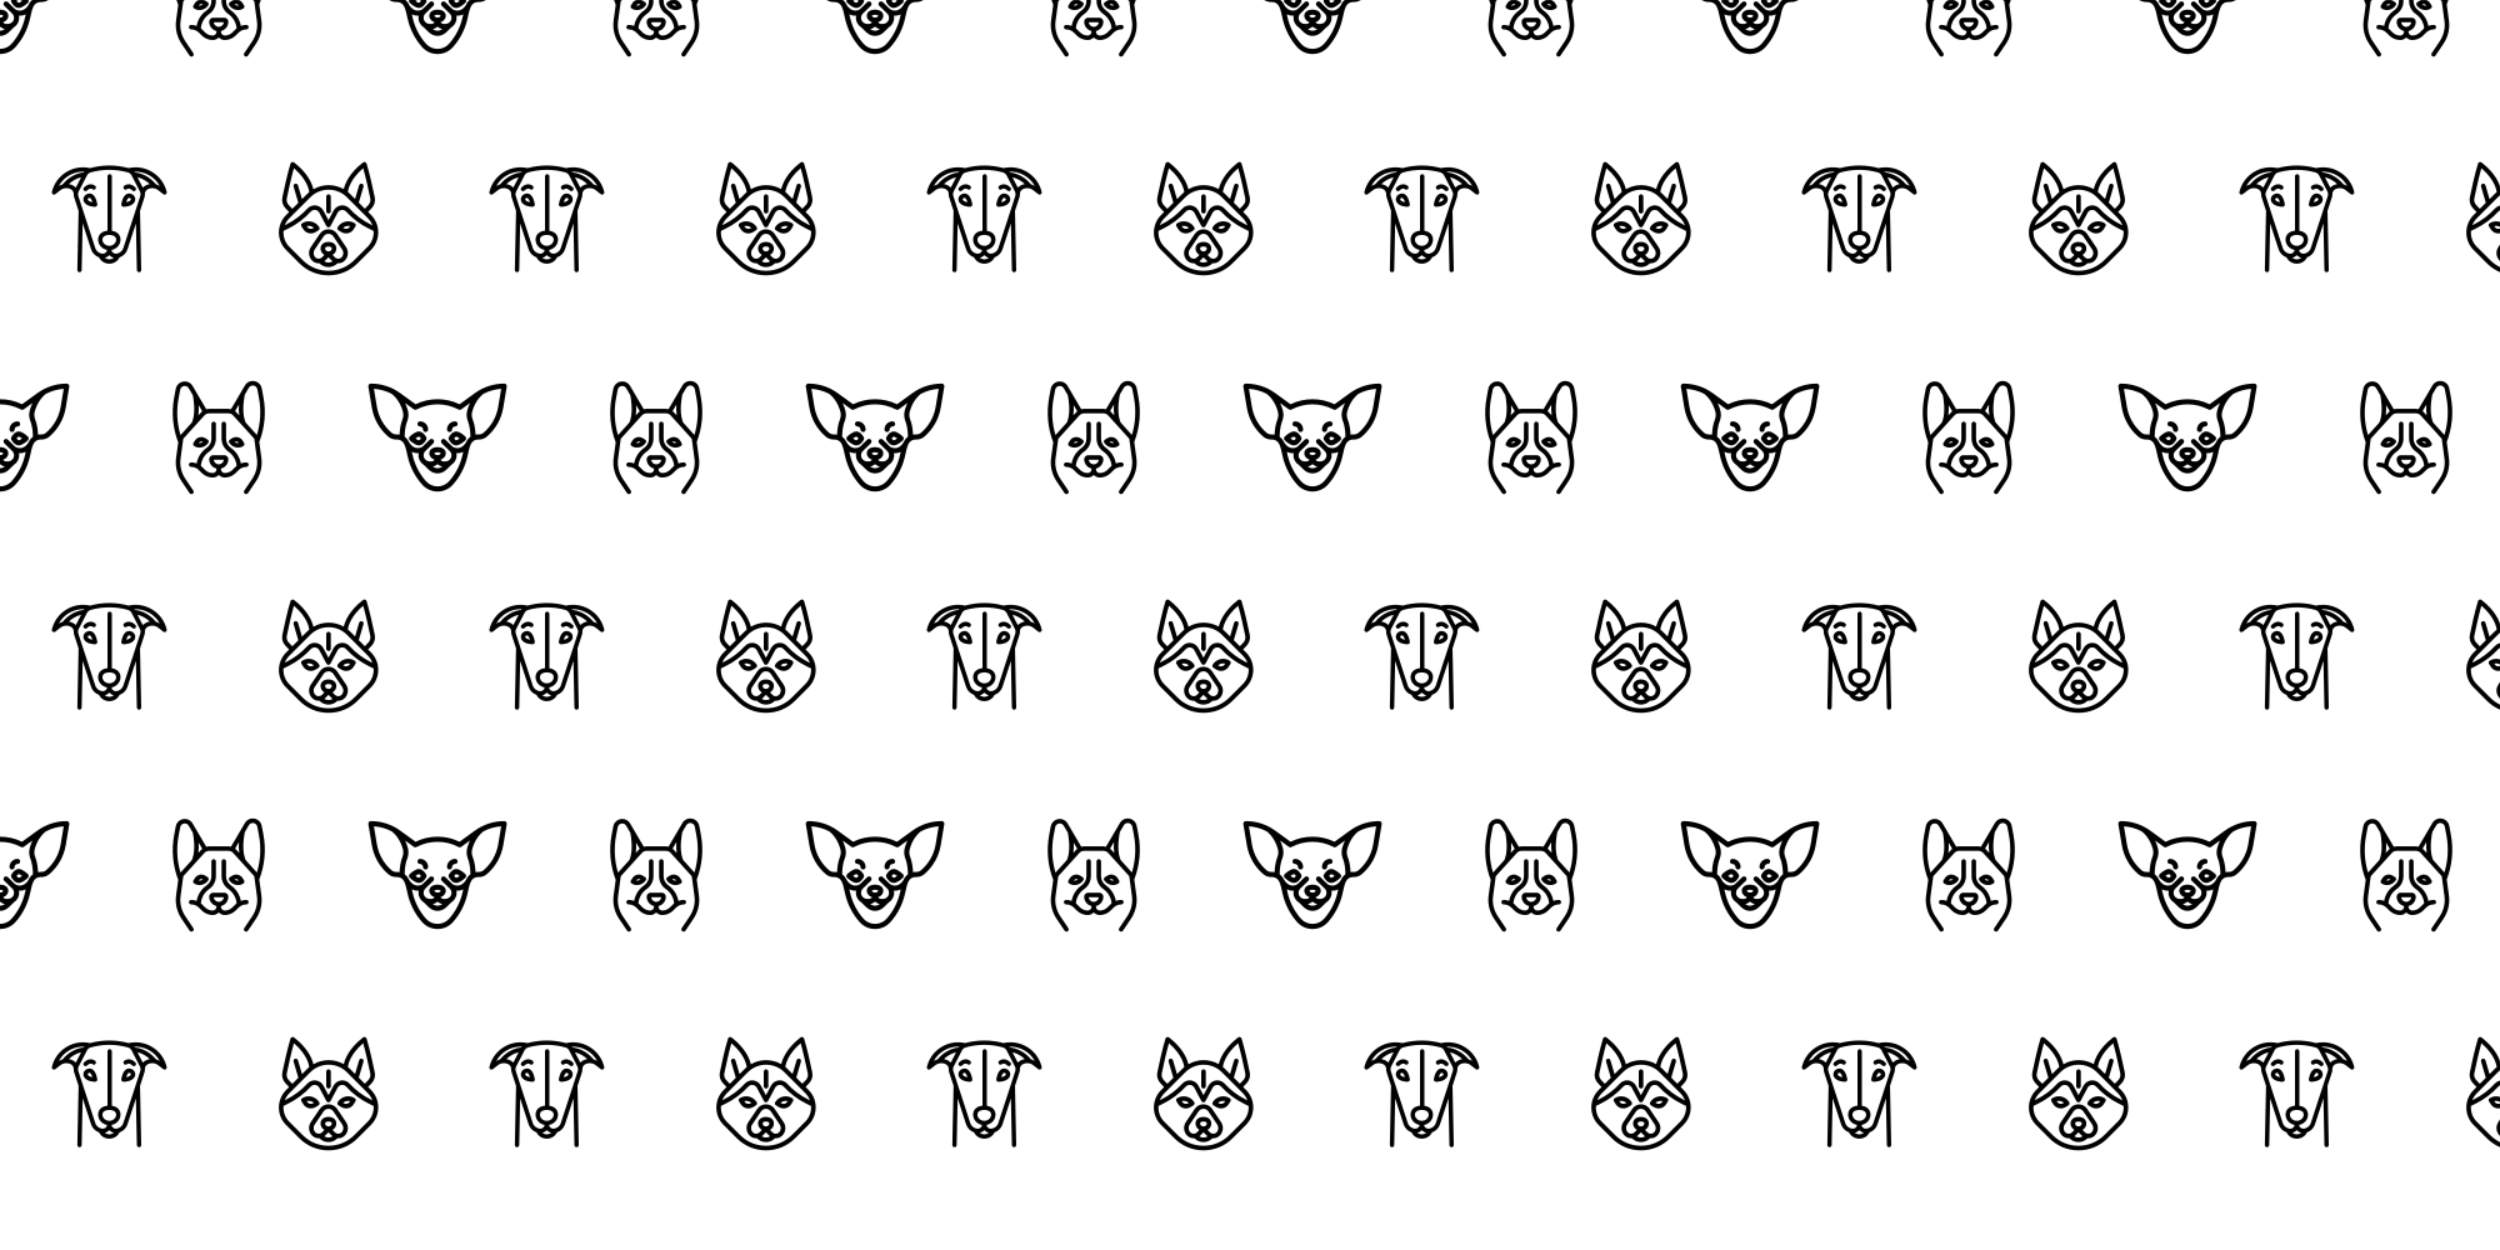<svg height="1000" viewBox="0 0 2000 1000" width="2000" xmlns="http://www.w3.org/2000/svg" xmlns:xlink="http://www.w3.org/1999/xlink"><defs><g id="a" transform="matrix(.228 0 0 .228 -55.358 294.642)"><path d="m483.867 56.84c-1.71-2.019-4.222-3.183-6.867-3.183-37.238 0-72.853 11.558-102.994 33.425l-53.848 39.066c-48.719-23.665-105.599-23.664-154.317 0l-53.847-39.066c-30.141-21.866-65.756-33.425-102.994-33.425-2.646 0-5.157 1.164-6.867 3.183s-2.445 4.688-2.01 7.297l12.304 73.822c6.6 39.601 27.043 75.774 57.565 101.856 8.314 7.105 18.906 10.703 29.829 10.126 11.252-.591 21.538 5.654 26.201 15.913 2.923 6.431 5.199 13.184 6.765 20.072l5.225 22.991c8.323 36.62 25.871 70.847 50.747 98.981 13.735 15.534 33.505 24.443 54.242 24.443 20.736 0 40.506-8.909 54.241-24.443 24.876-28.134 42.424-62.361 50.747-98.981l5.225-22.991c1.565-6.888 3.841-13.642 6.765-20.073 4.663-10.259 14.947-16.503 26.201-15.913 10.925.574 21.515-3.021 29.829-10.126 30.522-26.082 50.966-62.255 57.565-101.856l12.304-73.823c.435-2.608-.301-5.277-2.011-7.295zm-384.992 175.127c-6.297.332-12.398-1.741-17.189-5.835-27.308-23.336-45.599-55.7-51.504-91.131l-10.498-62.988c21.996 1.47 43.181 7.483 62.544 17.697 18.71 15.148 31.504 35.575 39.091 62.441 2.456 8.699 1.958 18.161-1.404 26.643-7.713 19.462-9.724 40.6-10.137 53.902-2.755-.52-10.086-.772-10.903-.729zm184.882 164.009c-10.321 11.672-25.176 18.367-40.757 18.367s-30.437-6.694-40.757-18.367c-22.882-25.878-39.023-57.362-46.679-91.047l-2.674-11.765c2.676 1.29 5.45 2.325 8.323 3.095 4.288 1.15 8.434 1.604 12.309 1.604 1.102 0 2.176-.043 3.231-.11-.499 2.509-.754 5.07-.754 7.665 0 14.19 7.572 26.645 18.887 33.538l17.18 16.806c8.817 8.625 19.875 12.938 30.933 12.938s22.116-4.313 30.934-12.938l17.18-16.806c11.316-6.894 18.887-19.349 18.887-33.539 0-2.604-.255-5.173-.758-7.691 1.146.08 2.311.137 3.513.137 3.874 0 8.022-.454 12.309-1.604 2.761-.741 5.433-1.723 8.012-2.944l-2.64 11.615c-7.656 33.684-23.797 65.168-46.679 91.046zm-40.757-91.478c-6.205 0-11.017-3.393-11.017-6.312 0-1.669 4.524-3.528 11.017-3.528s11.018 1.859 11.018 3.528c0 2.918-4.813 6.312-11.018 6.312zm16.729 39.851c-9.865 8.28-23.593 8.28-33.459 0 6.466-.926 12.275-3.917 16.729-8.287 4.455 4.37 10.264 7.361 16.73 8.287zm83.863-85.942c-.207.454-.401.914-.602 1.371-13.27 21.547-29.496 21.533-38.889 19.099-3.979-1.031-7.59-3.155-10.533-6.023l-23.014-22.427c-3.433-3.345-8.955-3.676-12.516-.466-3.901 3.517-3.969 9.535-.268 13.143l27.816 27.106c2.03 1.974 3.627 4.316 4.745 6.953 1.12 2.648 1.681 5.456 1.669 8.346-.049 11.786-10.001 21.15-21.787 21.15h-6.213c-4.379 0-8.207-2.366-10.303-5.879 10.72-3.576 18.32-12.352 18.32-22.593 0-13.078-11.39-21.528-29.018-21.528s-29.017 8.45-29.017 21.528c0 10.241 7.6 19.017 18.32 22.593-2.096 3.513-5.923 5.879-10.303 5.879h-6.208c-11.773 0-21.724-9.342-21.791-21.115-.017-2.901.546-5.721 1.666-8.372 1.121-2.645 2.719-4.987 4.753-6.966l27.597-26.883c3.433-3.345 3.909-8.855.796-12.499-3.412-3.993-9.429-4.219-13.132-.611l-23.319 22.716c-3.19 3.108-7.162 5.321-11.514 6.268-9.822 2.137-25.809 1.093-38.676-21.287-3.358-7.161-8.375-13.116-14.468-17.514-.107-9.834.601-33.913 8.945-54.968 4.809-12.133 5.517-25.687 1.993-38.166-2.566-9.089-5.684-17.535-9.353-25.393l30.428 22.075c2.771 2.01 6.442 2.274 9.473.682 46.219-24.295 101.406-24.295 147.625 0 3.03 1.593 6.703 1.328 9.473-.682l30.341-22.012c-3.635 7.81-6.719 16.207-9.267 25.231-3.523 12.479-2.815 26.032 1.994 38.165 8.338 21.038 9.041 45.274 8.938 55.069-6.235 4.497-11.345 10.626-14.701 18.01zm112.227-123.407c-5.905 35.431-24.196 67.795-51.504 91.131-4.791 4.094-10.896 6.168-17.189 5.835-3.718-.195-7.37.066-10.9.732-.406-13.296-2.406-34.492-10.14-54.005-3.361-8.482-3.86-17.944-1.404-26.642 7.545-26.718 20.244-47.063 38.785-62.186 19.444-10.311 40.738-16.375 62.85-17.852z"/><path d="m197.16 232.616c-6.113-7.272-12.713-10.959-19.617-10.959-12.597 0-27.87 13.796-32.25 18.024-1.757 1.696-2.75 4.033-2.75 6.476s.993 4.78 2.75 6.476c4.381 4.228 19.653 18.024 32.25 18.024 14.663 0 24.218-16.95 25.985-20.348 1.353-2.603 1.353-5.701 0-8.304-.253-.486-2.582-4.885-6.368-9.389zm-19.617 20.041c-2.165 0-7.008-2.7-12.08-6.489 4.878-3.641 9.802-6.511 12.08-6.511 1.474 0 4.631 2.731 7.399 6.5-2.768 3.769-5.925 6.5-7.399 6.5z"/><path d="m308.458 221.657c-14.663 0-24.218 16.95-25.985 20.348-1.353 2.603-1.353 5.701 0 8.304.253.487 2.582 4.885 6.368 9.389 6.113 7.272 12.713 10.959 19.617 10.959 12.597 0 27.87-13.796 32.25-18.024 1.757-1.696 2.75-4.033 2.75-6.476s-.993-4.78-2.75-6.476c-4.381-4.228-19.653-18.024-32.25-18.024zm0 31c-1.474 0-4.631-2.731-7.399-6.5 2.769-3.769 5.926-6.5 7.399-6.5 2.165 0 7.008 2.7 12.08 6.489-4.879 3.641-9.802 6.511-12.08 6.511z"/><path d="m181.461 186.157c-4.971 0-9 4.03-9 9s4.029 9 9 9c5.79 0 10.5 4.71 10.5 10.5 0 4.97 4.029 9 9 9s9-4.03 9-9c0-15.715-12.785-28.5-28.5-28.5z"/><path d="m294.039 214.657c0-5.79 4.71-10.5 10.5-10.5 4.971 0 9-4.03 9-9s-4.029-9-9-9c-15.715 0-28.5 12.785-28.5 28.5 0 4.97 4.029 9 9 9s9-4.029 9-9z"/></g><g id="b" transform="matrix(.203 0 0 .203 217.502 129.599)"><path d="m390.595 208.366-11.468-11.468 14.143-14.834c10.78-11.307 15.323-27.184 12.154-42.473-6.947-33.512-20.37-95.39-32.209-133.275-.879-2.812-3.078-5.016-5.888-5.9-2.811-.885-5.876-.338-8.206 1.463-55.069 42.554-71.24 84.907-75.973 105.079-36.938-21.032-82.73-20.921-119.575.332-4.633-20.036-20.676-62.622-76.05-105.411-2.329-1.801-5.396-2.348-8.205-1.463-2.811.885-5.01 3.088-5.888 5.9-11.845 37.899-25.265 99.769-32.21 133.276-3.169 15.289 1.374 31.166 12.153 42.473l14.464 15.17-11.787 11.788c-37.999 37.999-37.999 99.828 0 137.826l52.394 52.394c30.598 30.597 71.279 47.448 114.551 47.448s83.952-16.851 114.55-47.448l53.051-53.05c18.407-18.407 28.545-42.881 28.545-68.913-.001-26.033-10.139-50.506-28.546-68.914zm-30.76-183.896c10.595 37.235 21.825 89.164 27.964 118.775 1.969 9.501-.855 19.37-7.557 26.399l-13.846 14.524-23.956-23.956 18.655-63.355c1.403-4.768-1.323-9.771-6.092-11.176-4.77-1.404-9.771 1.323-11.176 6.091l-15.883 53.943-19.314-19.314c-2.974-2.974-6.068-5.758-9.264-8.354 1.13-8.917 8.992-49.699 60.469-93.577zm-293.433 145.174c-6.7-7.029-9.525-16.897-7.556-26.399 6.137-29.605 17.363-81.525 27.961-118.769 28.46 24.3 43.261 47.514 50.796 63.381 7.372 15.524 9.271 26.922 9.725 30.691-2.98 2.454-5.872 5.068-8.657 7.853l-19.822 19.822-16.033-54.451c-1.404-4.768-6.405-7.495-11.176-6.091-4.769 1.404-7.495 6.407-6.092 11.176l18.804 63.863-23.784 23.784zm2.377 52.107 82.621-82.621c19.299-19.299 44.958-29.927 72.251-29.927s52.952 10.628 72.251 29.927l81.965 81.965c8.325 8.326 14.392 18.061 18.243 28.438l-6.56-3.243c-31.588-15.617-59.655-36.727-83.421-62.745-8.507-9.313-21.06-13.927-33.568-12.342-12.513 1.584-23.516 9.18-29.433 20.319l-20.133 37.9-20.133-37.9c-5.918-11.139-16.921-18.735-29.434-20.319-12.52-1.583-25.063 3.03-33.568 12.342-23.767 26.018-51.834 47.128-83.422 62.744l-5.501 2.72c3.941-10.095 9.948-19.365 17.842-27.258zm309.088 111.713-53.051 53.05c-27.197 27.198-63.358 42.176-101.821 42.176-38.464 0-74.625-14.978-101.822-42.176l-52.394-52.394c-15.008-15.008-23.273-34.961-23.273-56.185 0-2.113.105-4.209.267-6.293l18.643-9.218c33.6-16.611 63.454-39.065 88.733-66.74 4.634-5.073 11.2-7.488 18.018-6.625 6.817.863 12.575 4.838 15.799 10.906l28.081 52.862c1.562 2.94 4.619 4.778 7.948 4.778s6.387-1.838 7.948-4.778l28.081-52.862c3.223-6.068 8.98-10.043 15.797-10.906 6.813-.864 13.384 1.551 18.019 6.625 25.279 27.674 55.133 50.129 88.732 66.74l19.333 9.559c1.462 22.075-6.203 44.646-23.038 61.481z"/><path d="m223.323 203.022c4.971 0 9-4.03 9-9v-57.695c0-4.97-4.029-9-9-9s-9 4.03-9 9v57.695c0 4.971 4.029 9 9 9z"/><path d="m257.26 283.275c-7.698-11.402-20.508-18.21-34.266-18.21s-26.567 6.807-34.266 18.21l-35.116 52.012c-11.255 16.671-9.101 39.095 5.122 53.318 7.806 7.805 18.311 11.296 28.538 10.49 9.347 9.621 22.267 15.12 35.72 15.12h.001c13.453 0 26.374-5.5 35.721-15.12.957.075 1.916.123 2.876.123 9.294 0 18.588-3.538 25.663-10.613 14.224-14.224 16.377-36.647 5.121-53.318zm-34.267 112.94c-5.925 0-11.54-1.586-16.427-4.55 1.211-.936 2.382-1.95 3.493-3.06l12.935-12.934 12.934 12.934c1.111 1.111 2.282 2.124 3.494 3.061-4.887 2.963-10.503 4.55-16.429 4.549zm.001-43.756c-7.275 0-13.194-5.199-13.194-11.59 0-2.359 1.286-7.846 13.194-7.846s13.194 5.487 13.194 7.846c.001 6.39-5.918 11.59-13.194 11.59zm51.532 23.418c-7.131 7.133-18.736 7.133-25.869 0l-9.634-9.635c9.078-5.179 15.167-14.614 15.167-25.374 0-15.459-12.536-25.846-31.194-25.846s-31.196 10.387-31.196 25.846c0 10.76 6.088 20.194 15.166 25.374l-9.635 9.635c-7.131 7.133-18.737 7.132-25.868 0-8.142-8.141-9.374-20.976-2.933-30.518l35.116-52.012c4.412-6.534 11.464-10.282 19.348-10.282s14.936 3.748 19.348 10.282l35.115 52.012c6.443 9.542 5.21 22.377-2.931 30.518z"/><path d="m172.284 276.284 11.469-7.14c2.027-1.261 3.469-3.276 4.01-5.601s.137-4.77-1.125-6.796c-14.213-22.83-44.35-29.839-67.178-15.628-4.219 2.627-5.511 8.177-2.884 12.396l7.14 11.47c6.675 10.721 18.206 16.616 29.991 16.616 6.36.001 12.792-1.716 18.577-5.317zm-33.287-20.811-1.674-2.689c9.848-2.615 20.453-.147 28.137 6.546l-2.689 1.674c-8.079 5.03-18.745 2.547-23.774-5.531z"/><path d="m326.528 241.119c-11.059-6.884-24.136-9.051-36.825-6.099-12.688 2.952-23.467 10.668-30.352 21.727-2.627 4.22-1.336 9.77 2.884 12.397l11.47 7.14c5.663 3.525 12.058 5.339 18.567 5.339 2.681 0 5.381-.308 8.057-.93 9.173-2.134 16.966-7.713 21.943-15.708l7.14-11.469c2.626-4.22 1.335-9.77-2.884-12.397zm-19.537 14.354c-2.437 3.914-6.251 6.644-10.741 7.689-4.489 1.044-9.119.278-13.032-2.158l-2.7-1.681c3.751-3.28 8.273-5.61 13.265-6.771 4.99-1.161 10.077-1.067 14.89.221z"/></g><g id="c" transform="matrix(.2 0 0 .2 129.747 304.777)"><path d="m303.004 266.472c7.43 0 14.946-2.005 21.704-6.212 2.026-1.262 3.469-3.276 4.01-5.602.541-2.325.136-4.769-1.126-6.795l-5.78-9.285c-4.271-6.861-10.959-11.649-18.831-13.48-7.873-1.832-15.987-.487-22.847 3.784l-9.285 5.78c-2.026 1.262-3.469 3.276-4.01 5.601s-.136 4.77 1.125 6.796c7.798 12.525 21.27 19.413 35.04 19.413zm-13.358-22.31c2.78-1.73 6.068-2.276 9.256-1.533 3.189.742 5.898 2.681 7.629 5.461l.063.102c-5.965.945-12.113-.486-17.049-3.967z"/><path d="m127.938 260.26c6.759 4.208 14.273 6.212 21.704 6.212 13.769 0 27.243-6.889 35.04-19.414 1.261-2.026 1.666-4.471 1.125-6.796s-1.983-4.339-4.01-5.601l-9.285-5.78c-6.861-4.271-14.976-5.615-22.847-3.784-7.872 1.832-14.56 6.619-18.831 13.48l-5.78 9.285c-1.262 2.026-1.667 4.471-1.126 6.795.541 2.326 1.983 4.341 4.01 5.603zm18.177-12.169c1.73-2.78 4.439-4.719 7.628-5.461 3.19-.742 6.477-.198 9.256 1.533l.102.063c-4.938 3.48-11.084 4.91-17.05 3.966z"/><path d="m388.236 244.215c22.215-57.534 27.903-119.923 16.424-180.545l-6.434-33.979c-2.854-15.077-14.468-26.514-29.587-29.138-15.119-2.623-29.907 4.232-37.675 17.466l-55.643 94.799c-3.447-.834-7.026-1.279-10.672-1.279h-76.653c-3.991 0-7.906.525-11.65 1.521l-54.665-93.133c-7.767-13.235-22.558-20.089-37.674-17.466-15.119 2.623-26.733 14.061-29.587 29.137l-6.434 33.979c-11.446 60.447-5.822 122.649 16.233 180.044l-8.511 62.634c-4.415 32.49 3.501 65.737 22.289 93.617l31.537 46.802c1.738 2.58 4.579 3.972 7.472 3.972 1.73 0 3.479-.498 5.021-1.537 4.122-2.778 5.212-8.371 2.435-12.493l-31.538-46.802c-16.316-24.213-23.198-53.027-19.379-81.135l10.821-79.627 84.741-93.516c4.606-5.083 11.492-7.998 18.892-7.998h76.653c7.399 0 14.285 2.915 18.892 7.998l84.741 93.516 10.821 79.627c3.819 28.107-3.063 56.922-19.38 81.135l-31.537 46.802c-2.777 4.122-1.688 9.715 2.435 12.493s9.715 1.687 12.493-2.435l31.536-46.802c18.788-27.88 26.703-61.127 22.289-93.617zm-314.955-27.738c-14.273-47.767-16.94-98.276-7.609-147.551l6.434-33.979c1.754-9.264 8.888-13.695 14.979-14.752 6.093-1.056 14.301.711 19.074 8.843l16.375 27.899c2.5 12.128 12.147 65.262-1.523 104.123-1.028 2.922-2.606 5.62-4.686 7.916zm82.486-91.027-11.111 12.262c1.783-14.162 1.851-28.394 1.134-41.153l14.469 24.65c-1.597 1.298-3.104 2.709-4.492 4.241zm135.856-4.848 15.358-26.165c-.846 13.292-.868 28.327 1.016 43.281l-11.118-12.269c-1.608-1.773-3.372-3.388-5.256-4.847zm44.698 48.374c-1.978-2.183-3.545-4.715-4.535-7.489-15.685-43.917-1.283-106.425-1.13-107.075 0 0-.074.016-.21.047l16.041-27.329c4.773-8.132 12.983-9.899 19.074-8.843 6.091 1.057 13.225 5.488 14.979 14.752l6.434 33.979c9.423 49.767 6.607 100.792-8.043 148.98z"/><path d="m345.81 334.719c0-4.971-4.029-9-9-9-7.665 0-15.112 1.397-22.068 4.041-4.297-24.9-18.487-47.41-39.576-61.96-12.27-8.466-19.595-22.281-19.595-36.957v-59.11c0-4.971-4.029-9-9-9s-9 4.029-9 9v59.11c0 20.592 10.232 39.946 27.372 51.772 18.95 13.075 31.029 34.079 32.913 56.86-1.701 1.378-3.345 2.845-4.914 4.414l-11.458 11.458c-8.318 8.318-19.377 12.899-31.141 12.899-8.283 0-15.021-6.739-15.021-15.021v-2.901c16.841-4.062 29.394-19.248 29.394-37.319 0-8.853-7.202-16.055-16.055-16.055h-44.679c-8.853 0-16.055 7.202-16.055 16.055 0 18.071 12.553 33.257 29.395 37.319v2.901c0 8.283-6.739 15.021-15.021 15.021-11.763 0-22.822-4.581-31.141-12.898l-11.458-11.458c-1.569-1.569-3.213-3.037-4.914-4.414 1.885-22.78 13.963-43.785 32.913-56.86 17.14-11.826 27.372-31.18 27.372-51.772v-59.11c0-4.971-4.029-9-9-9s-9 4.029-9 9v59.11c0 14.675-7.325 28.491-19.595 36.957-21.089 14.551-35.279 37.059-39.576 61.96-6.957-2.644-14.403-4.041-22.068-4.041-4.971 0-9 4.029-9 9s4.029 9 9 9c11.763 0 22.822 4.581 31.14 12.898l11.458 11.458c11.718 11.717 27.297 18.17 43.868 18.17 9.459 0 17.995-4.004 24.021-10.399 6.026 6.395 14.562 10.399 24.021 10.399 16.571 0 32.15-6.453 43.868-18.171l11.458-11.458c8.318-8.317 19.377-12.898 31.14-12.898 4.973 0 9.002-4.029 9.002-9zm-139.79-19.768h40.605c-.983 10.336-9.713 18.449-20.302 18.449-10.59 0-19.32-8.113-20.303-18.449z"/></g><g id="d" transform="matrix(.193 0 0 .193 41.476 129.116)"><path d="m476.103 126.19c-8.382-34.415-29.593-63.533-59.768-82.03-29.662-18.183-64.541-23.982-98.459-16.437-52.183-14.23-107.179-14.23-159.362 0-33.92-7.546-68.797-1.747-98.459 16.437-30.174 18.497-51.386 47.615-59.767 82.03-.904 3.712.342 7.729 3.47 9.923 1.559 1.093 3.367 1.634 5.17 1.634 1.973 0 3.939-.647 5.565-1.926l20.529-16.146c12.967-10.199 30.977-11.663 44.816-3.644.064.037.127.074.19.111 6.727 3.947 10.736 11.304 10.576 19.102-.098 4.792.589 9.603 2.09 14.204l18.171 55.698-5.109 245.008c-.104 4.969 3.841 9.082 8.811 9.186.064.001.127.002.191.002 4.883 0 8.892-3.907 8.994-8.813l4.035-193.512 35.174 107.816c5.124 15.708 17.506 27.824 32.719 32.999 7.338 15.786 23.827 26.092 42.515 26.092 18.687 0 35.176-10.306 42.515-26.092 15.213-5.175 27.595-17.291 32.719-32.999l35.174-107.816 4.035 193.512c.102 4.906 4.111 8.813 8.994 8.813.063 0 .128 0 .191-.002 4.97-.104 8.914-4.216 8.811-9.186l-5.109-245.008 18.171-55.698c1.501-4.601 2.188-9.412 2.09-14.204-.16-7.798 3.85-15.155 10.576-19.102.063-.037.127-.074.19-.111 13.838-8.019 31.849-6.555 44.816 3.644l20.529 16.146c1.626 1.278 3.592 1.926 5.565 1.926 1.803 0 3.611-.541 5.17-1.634 3.13-2.195 4.376-6.211 3.471-9.923zm-431.461-31.125c-5.546 1.531-10.91 3.873-15.879 7.019 9.512-17.334 23.404-31.976 40.7-42.579 19.818-12.148 42.332-17.902 65.076-16.883-.742.909-1.437 1.857-2.104 2.827-49.862 5.549-80.427 40.3-87.793 49.616zm44.22 5.391c-5.728-3.319-11.938-5.528-18.321-6.656 10.847-9.974 28.226-22.576 51.053-28.175l-22.248 42.962c-2.91-3.04-6.41-5.77-10.484-8.131zm130.769 299.179c6.146-1.425 11.822-4.471 16.526-8.966.712-.68 1.391-1.383 2.038-2.109.647.726 1.326 1.429 2.038 2.109 4.706 4.497 10.383 7.539 16.531 8.963-5.063 3.944-11.618 6.292-18.569 6.292-6.948-.001-13.501-2.347-18.564-6.289zm-9.888-75.401c0-18.027 21.778-19.428 28.453-19.428s28.452 1.401 28.452 19.428c0 14.196-12.764 25.745-28.452 25.745-15.689 0-28.453-11.549-28.453-25.745zm156.841-180.37-70.267 215.386c-4.338 13.296-16.64 22.657-30.611 23.292-4.872.225-9.507-1.513-13.037-4.887-2.976-2.843-4.807-6.524-5.314-10.534 21.242-4.017 37.293-21.718 37.293-42.887 0-19.739-13.748-33.407-35.835-36.67v-225.703c0-4.971-4.029-9-9-9s-9 4.029-9 9v225.304c-23.973 2.362-39.069 16.384-39.069 37.07 0 21.169 16.051 38.87 37.293 42.887-.507 4.009-2.339 7.691-5.314 10.534-3.53 3.374-8.163 5.113-13.037 4.887-13.972-.635-26.273-9.996-30.611-23.292l-70.267-215.386c-2.078-6.368-1.502-13.433 1.578-19.381l34.272-66.181c3.194-6.167 8.862-10.782 15.549-12.659 50.368-14.138 103.614-14.138 153.979 0 6.688 1.877 12.355 6.492 15.549 12.659l34.272 66.181c3.08 5.947 3.655 13.012 1.577 19.38zm20.945-43.408c-4.074 2.361-7.573 5.09-10.484 8.13l-22.248-42.962c22.826 5.6 40.205 18.201 51.052 28.175-6.384 1.128-12.592 3.338-18.32 6.657zm44.22-5.391c-7.365-9.315-37.93-44.067-87.793-49.616-.657-.954-1.341-1.888-2.07-2.783 43.681-1.85 84.726 21.491 105.661 59.367-4.946-3.121-10.282-5.445-15.798-6.968z"/><path d="m333.938 137.015c-10.352-5.933-18.55-4.2-23.605-1.704-7.875 3.891-14.058 12.511-18.376 25.62-2.893 8.782-3.959 16.631-4.003 16.961-.343 2.571.44 5.166 2.149 7.118s4.177 3.071 6.771 3.071c4.634 0 13.794-.429 23.082-3.302 9.959-3.081 17.324-8.065 21.888-14.816 3.576-5.289 4.746-11.648 3.294-17.907-1.465-6.318-5.548-11.801-11.2-15.041zm-7.004 22.868c-3.241 4.793-10.646 7.785-18.68 9.208 2.361-7.926 5.993-15.635 10.053-17.642.32-.158.891-.44 1.846-.44 1.068 0 2.617.353 4.835 1.624 1.324.759 2.278 2.032 2.617 3.493.217.939.278 2.353-.671 3.757z"/><path d="m184.434 160.932c-4.318-13.109-10.5-21.729-18.376-25.62-5.054-2.497-13.252-4.229-23.605 1.704-5.652 3.24-9.735 8.723-11.201 15.043-1.452 6.259-.282 12.618 3.294 17.907 4.564 6.75 11.929 11.735 21.888 14.816 9.288 2.873 18.448 3.302 23.082 3.302 2.594 0 5.063-1.12 6.771-3.071 1.709-1.952 2.493-4.547 2.149-7.118-.043-.332-1.109-8.181-4.002-16.963zm-34.977-1.049c-.949-1.404-.889-2.818-.671-3.758.339-1.46 1.292-2.734 2.617-3.493 2.219-1.271 3.768-1.624 4.835-1.624.952 0 1.521.28 1.841.438 2.794 1.376 7.188 7.611 10.154 17.662-8.07-1.417-15.522-4.413-18.776-9.225z"/><path d="m299.527 101.668c-3.695 3.325-3.994 9.016-.669 12.71s9.016 3.994 12.71.669c.354-.319 8.806-7.633 22.114 5.674 1.757 1.757 4.061 2.636 6.364 2.636s4.606-.879 6.364-2.636c3.515-3.515 3.515-9.213 0-12.728-25.245-25.245-46.671-6.517-46.883-6.325z"/><path d="m180.099 101.668c3.695 3.325 3.994 9.016.669 12.71s-9.016 3.994-12.71.669c-.354-.319-8.806-7.633-22.114 5.674-1.757 1.757-4.061 2.636-6.364 2.636s-4.606-.879-6.364-2.636c-3.515-3.515-3.515-9.213 0-12.728 25.245-25.245 46.67-6.517 46.883-6.325z"/></g><pattern id="e" height="350" patternUnits="userSpaceOnUse" width="350"><use x="-350" xlink:href="#a" y="-350"/><use xlink:href="#a" y="-350"/><use x="350" xlink:href="#a" y="-350"/><use x="-350" xlink:href="#a"/><use xlink:href="#a"/><use x="350" xlink:href="#a"/><use x="-350" xlink:href="#a" y="350"/><use xlink:href="#a" y="350"/><use x="350" xlink:href="#a" y="350"/></pattern><pattern id="f" height="350" patternUnits="userSpaceOnUse" width="350"><use x="-350" xlink:href="#b" y="-350"/><use xlink:href="#b" y="-350"/><use x="350" xlink:href="#b" y="-350"/><use x="-350" xlink:href="#b"/><use xlink:href="#b"/><use x="350" xlink:href="#b"/><use x="-350" xlink:href="#b" y="350"/><use xlink:href="#b" y="350"/><use x="350" xlink:href="#b" y="350"/></pattern><pattern id="g" height="350" patternUnits="userSpaceOnUse" width="350"><use x="-350" xlink:href="#c" y="-350"/><use xlink:href="#c" y="-350"/><use x="350" xlink:href="#c" y="-350"/><use x="-350" xlink:href="#c"/><use xlink:href="#c"/><use x="350" xlink:href="#c"/><use x="-350" xlink:href="#c" y="350"/><use xlink:href="#c" y="350"/><use x="350" xlink:href="#c" y="350"/></pattern><pattern id="h" height="350" patternUnits="userSpaceOnUse" width="350"><use x="-350" xlink:href="#d" y="-350"/><use xlink:href="#d" y="-350"/><use x="350" xlink:href="#d" y="-350"/><use x="-350" xlink:href="#d"/><use xlink:href="#d"/><use x="350" xlink:href="#d"/><use x="-350" xlink:href="#d" y="350"/><use xlink:href="#d" y="350"/><use x="350" xlink:href="#d" y="350"/></pattern></defs><rect fill="#fff" height="100%" width="100%"/><rect fill="url(#e)" height="100%" width="100%"/><rect fill="url(#f)" height="100%" width="100%"/><rect fill="url(#g)" height="100%" width="100%"/><rect fill="url(#h)" height="100%" width="100%"/></svg>